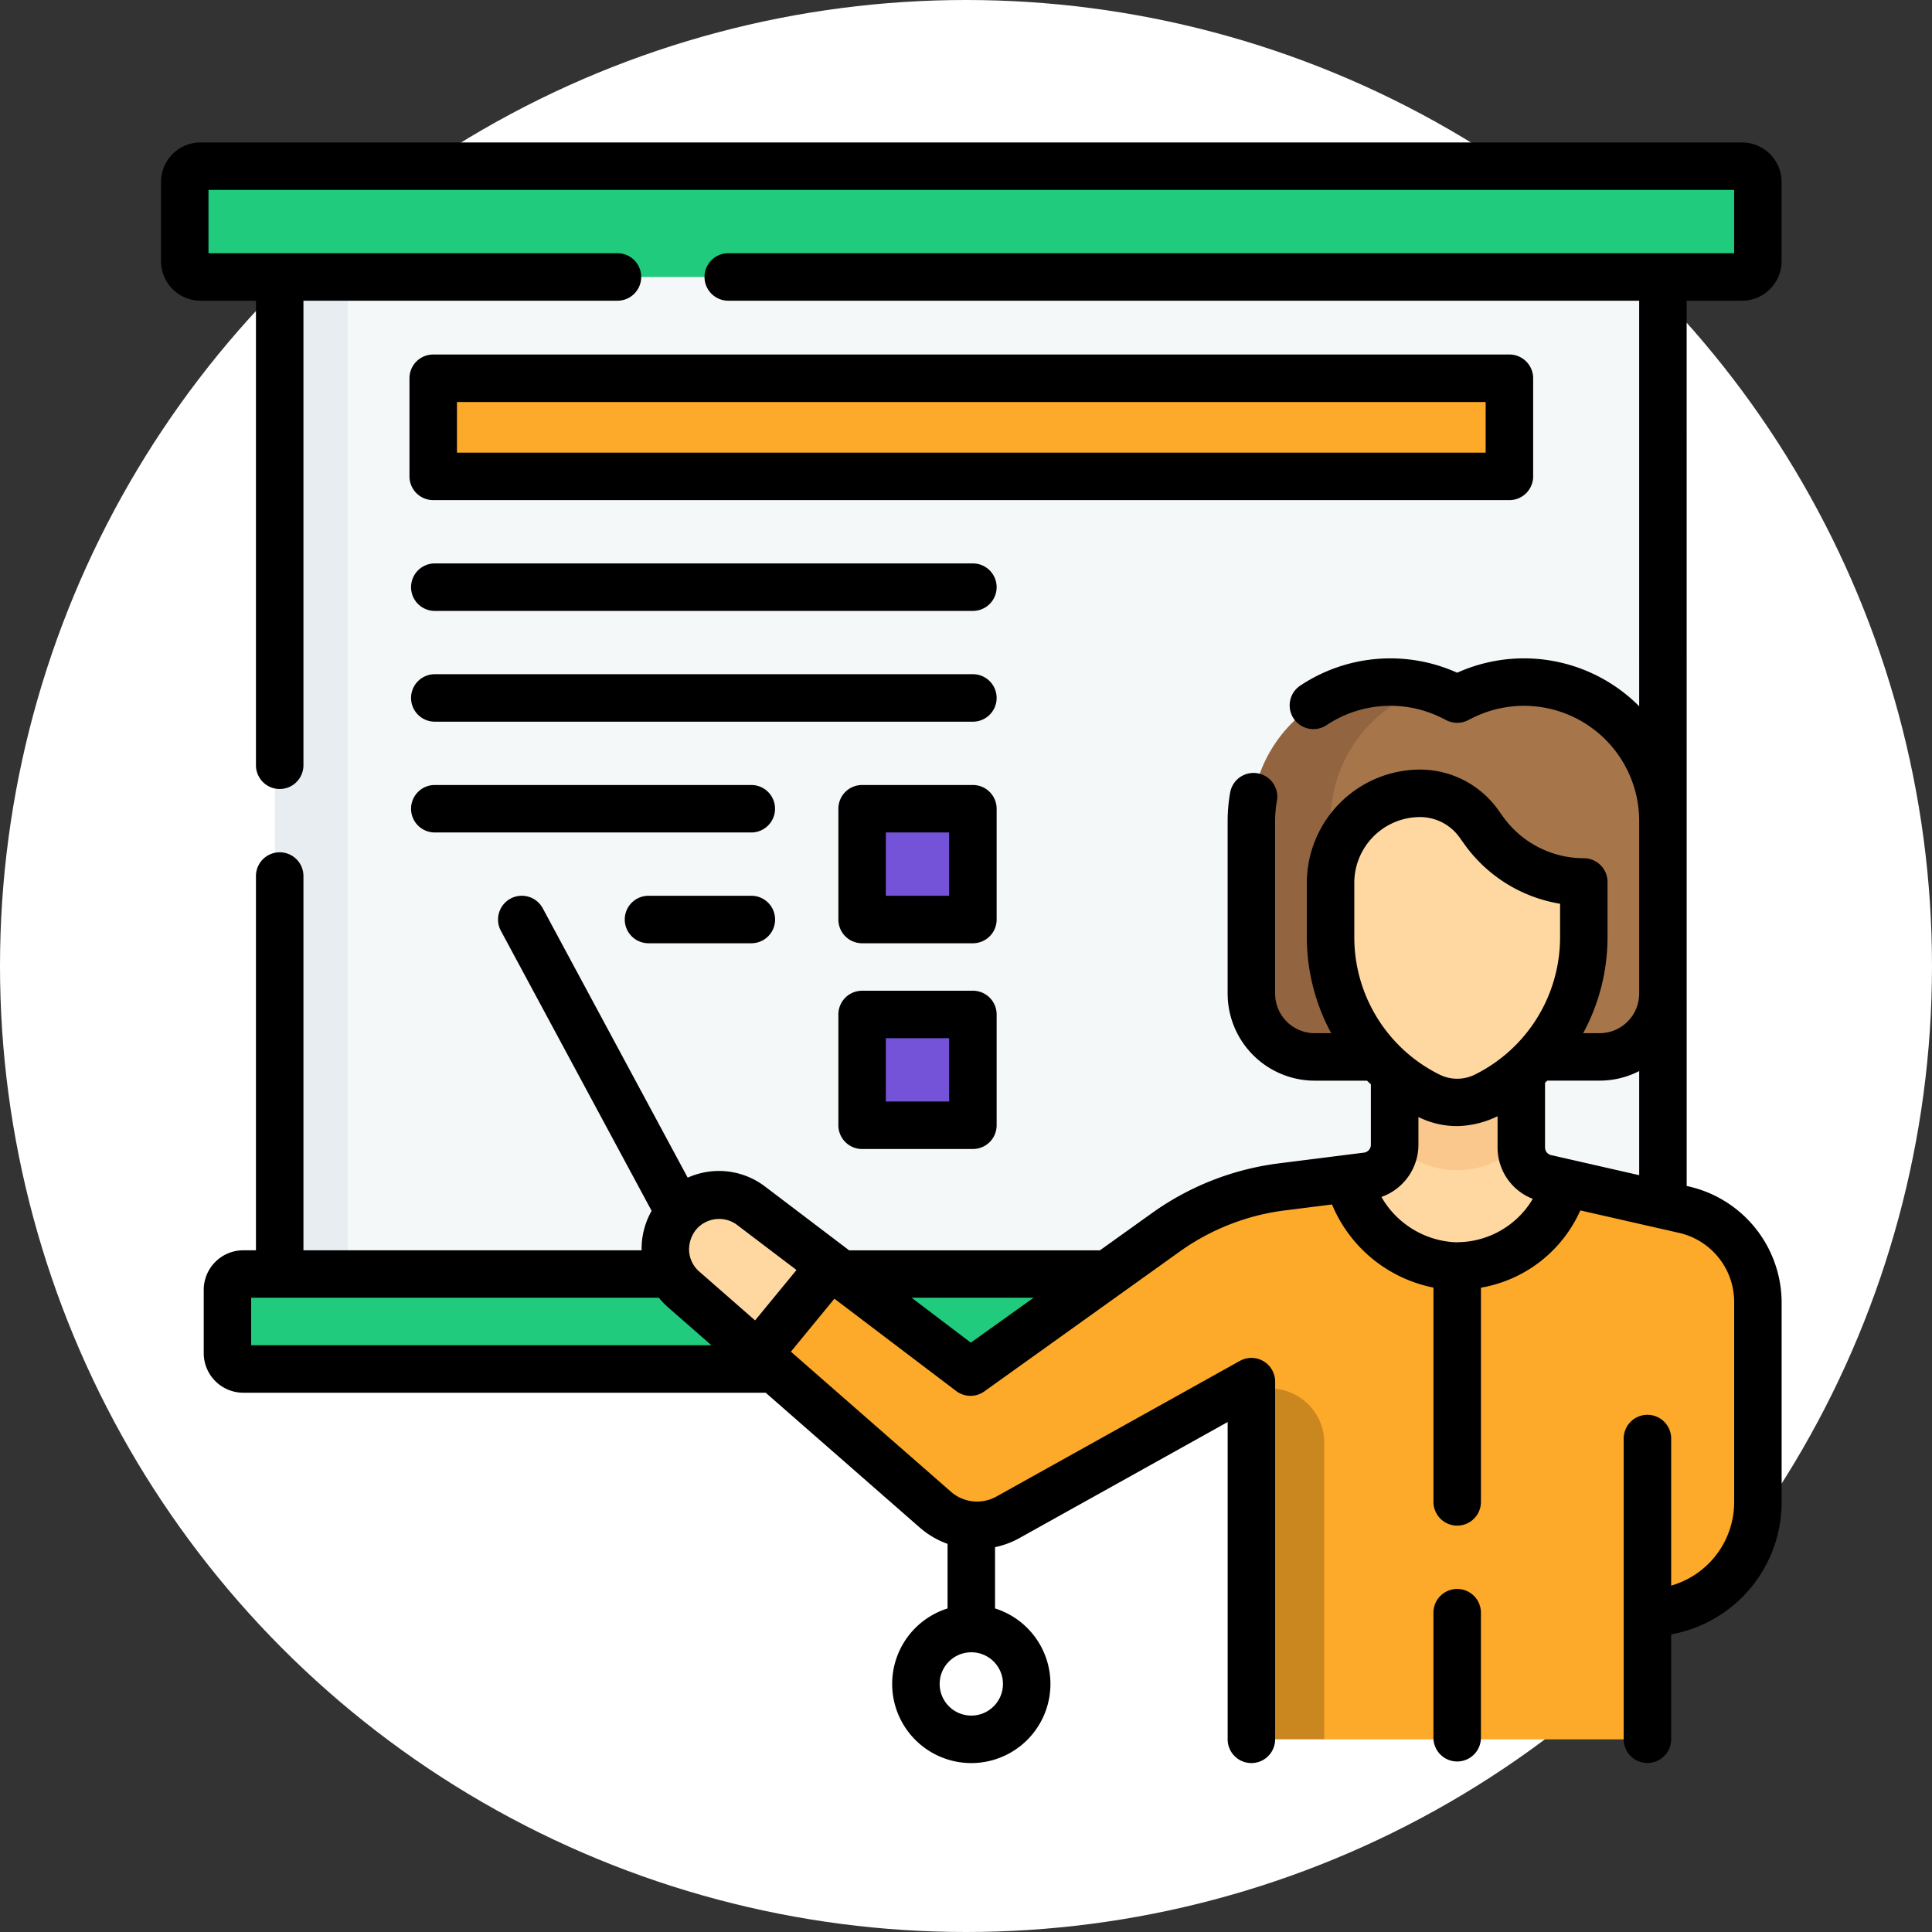 <svg xmlns="http://www.w3.org/2000/svg" width="180" height="180" viewBox="0 0 180 180">
  <rect x="0" y="0" width="180" height="180" fill="#333333" stroke="none"/>
  <g id="_10" data-name="10" transform="translate(-12807 -1760.74)">
    <circle id="Ellipse_6215" data-name="Ellipse 6215" cx="90" cy="90" r="90" transform="translate(12807 1760.74)" fill="#fff"/>
    <g id="capacitacion" transform="translate(12822 1774.011)">
      <g id="Group_158164" data-name="Group 158164" transform="translate(2.212 2.212)">
        <path id="Path_266755" data-name="Path 266755" d="M47.5,34.7H173.865v97.787H47.5Z" transform="translate(-35.704 -26.682)" fill="#f5f8f9"/>
        <path id="Path_266756" data-name="Path 266756" d="M36,34.7h6.783v97.789H36Z" transform="translate(-27.595 -26.679)" fill="#e8edf2"/>
        <path id="Path_266757" data-name="Path 266757" d="M154.361,17.822H24.457l-12.973-.481a1.475,1.475,0,0,1-1.475-1.475l.684-6.186a1.475,1.475,0,0,1,1.475-1.475L24.457,7.5h129.9a1.475,1.475,0,0,1,1.474,1.475v7.373A1.474,1.474,0,0,1,154.361,17.822Z" transform="translate(-9.27 -7.5)" fill="#20cb7d"/>
        <path id="Path_266758" data-name="Path 266758" d="M161.338,367.347H35.415l-8.279-.977a1.475,1.475,0,0,1-1.475-1.475l-.111-4.095a1.475,1.475,0,0,1,1.475-1.475l8.39-.826H161.338a1.475,1.475,0,0,1,1.475,1.475v5.9A1.474,1.474,0,0,1,161.338,367.347Z" transform="translate(-20.228 -254.99)" fill="#20cb7d"/>
        <path id="Path_266759" data-name="Path 266759" d="M22.687,7.5V17.822H8.975A1.475,1.475,0,0,1,7.5,16.347V8.975A1.475,1.475,0,0,1,8.975,7.5Z" transform="translate(-7.5 -7.5)" fill="#20cb7d"/>
        <path id="Path_266760" data-name="Path 266760" d="M32.206,358.5v8.847H22.475A1.475,1.475,0,0,1,21,365.872v-5.9a1.475,1.475,0,0,1,1.475-1.474Z" transform="translate(-17.019 -254.99)" fill="#20cb7d"/>
        <g id="Group_158162" data-name="Group 158162" transform="translate(44.776 48.104)">
          <path id="Path_266761" data-name="Path 266761" d="M281.745,339.03v18.629a10.3,10.3,0,0,1-5.874,9.3l-2.087-.273-2.33,1.267v10.616a1.179,1.179,0,0,1-1.18,1.18H255.941l-2.017-1.489-2.407,1.489H241.344l-4.322-.712a1.179,1.179,0,0,1-1.18-1.18l-1.089-30.59c0-.245-.149-.278-.531-.373a.579.579,0,0,0-.536.02l-21.817,12.153a5.9,5.9,0,0,1-6.753-.714c-3.878-3.391-10.693-9.357-16.535-14.465V337.18l6.768-1.53,12.7,9.626a.588.588,0,0,0,.7.009L226.607,332.5a23.584,23.584,0,0,1,10.782-4.223L243,327.57l.027.071c2.989,3.85,5.627,6.9,10.693,6.9,4.937,0,6.4-2.22,10.584-6.543l10.557,2.4A8.849,8.849,0,0,1,281.745,339.03Z" transform="translate(-179.955 -281.285)" fill="#fda929"/>
          <path id="Path_266762" data-name="Path 266762" d="M350.472,398.313v27.632h-5.6a1.18,1.18,0,0,1-1.18-1.18V393.624a.587.587,0,0,0-.339-.534l2.446.183A5.054,5.054,0,0,1,350.472,398.313Z" transform="translate(-289.084 -327.484)" fill="#ca8720"/>
          <path id="Path_266763" data-name="Path 266763" d="M174.727,339.056l-6.768,8.237c-2.619-2.294-5.04-4.415-6.915-6.054a5.013,5.013,0,0,1-.445-7.1l.08-.091a4.849,4.849,0,0,1,6.576-.661Z" transform="translate(-159.334 -284.691)" fill="#ffd8a1"/>
          <path id="Path_266764" data-name="Path 266764" d="M394.414,302.194a11.142,11.142,0,0,1-21.277-.36l-.027-.071,2.327-.292a2.96,2.96,0,0,0,2.58-2.937l1.19-7.564h9.076l1.53,7.4v.419a2.949,2.949,0,0,0,2.294,2.875Z" transform="translate(-310.068 -255.479)" fill="#ffd8a1"/>
          <path id="Path_266765" data-name="Path 266765" d="M377.249,171.7a13.342,13.342,0,0,0-10.978.208,1.146,1.146,0,0,1-1.005,0,11.939,11.939,0,0,0-2.049-.778c-3.446-.311-5.877-.114-8.606,1.127a11.7,11.7,0,0,0-7.133,11.281l.194,8.694V199.6c0,3.258,2.515,4.9,5.773,4.9l9.27,1h16.323a5.9,5.9,0,0,0,5.9-5.9v-16.07a12.949,12.949,0,0,0-7.688-11.833Z" transform="translate(-291.994 -170.62)" fill="#a6764a"/>
          <path id="Path_266766" data-name="Path 266766" d="M365.146,205.506H350.4a5.9,5.9,0,0,1-5.9-5.9V183.539a12.954,12.954,0,0,1,7.688-11.834,13.393,13.393,0,0,1,8.93-.572,11.425,11.425,0,0,0-1.557.572,12.954,12.954,0,0,0-7.688,11.834v8.694a13.27,13.27,0,0,0,13.273,13.273Z" transform="translate(-289.895 -170.625)" fill="#926540"/>
          <path id="Path_266767" data-name="Path 266767" d="M401.546,290.97v7.4a8.29,8.29,0,0,1-11.8.159V290.97Z" transform="translate(-321.8 -255.479)" fill="#fac78c"/>
          <path id="Path_266768" data-name="Path 266768" d="M393.093,214.464a.586.586,0,0,0-.554-.587,11.46,11.46,0,0,1-8.772-4.787l-.417-.584a6.8,6.8,0,0,0-5.45-2.875,8.332,8.332,0,0,0-8.4,8.259v5.1a16.572,16.572,0,0,0,9,14.742.6.6,0,0,1,.243.237,3,3,0,0,0,5.107-.009.594.594,0,0,1,.235-.224,16.573,16.573,0,0,0,9.007-14.746Z" transform="translate(-307.523 -195.306)" fill="#ffd8a1"/>
        </g>
        <path id="Path_266769" data-name="Path 266769" d="M185.676,83.642H86.59a.59.59,0,0,1-.59-.59V75.09a.59.59,0,0,1,.59-.59h99.087a.59.59,0,0,1,.59.59v7.962A.59.59,0,0,1,185.676,83.642Z" transform="translate(-62.85 -54.742)" fill="#fda929"/>
        <g id="Group_158163" data-name="Group 158163" transform="translate(63.109 59.865)">
          <path id="Path_266770" data-name="Path 266770" d="M230.642,220.822H222.68a1.18,1.18,0,0,1-1.18-1.18V211.68a1.18,1.18,0,0,1,1.18-1.18h7.962a1.18,1.18,0,0,1,1.18,1.18v7.962A1.179,1.179,0,0,1,230.642,220.822Z" transform="translate(-221.5 -210.5)" fill="#7453d8"/>
          <path id="Path_266771" data-name="Path 266771" d="M230.642,285.822H222.68a1.18,1.18,0,0,1-1.18-1.18V276.68a1.18,1.18,0,0,1,1.18-1.18h7.962a1.18,1.18,0,0,1,1.18,1.18v7.962A1.179,1.179,0,0,1,230.642,285.822Z" transform="translate(-221.5 -256.331)" fill="#7453d8"/>
        </g>
      </g>
      <g id="Group_158165" data-name="Group 158165">
        <path id="Path_266772" data-name="Path 266772" d="M142.142,14.745H147.3a3.69,3.69,0,0,0,3.686-3.686V3.686A3.69,3.69,0,0,0,147.3,0H3.686A3.69,3.69,0,0,0,0,3.686v7.373a3.69,3.69,0,0,0,3.686,3.686H8.847V58.026a2.212,2.212,0,1,0,4.424,0V14.745H42.528a2.212,2.212,0,0,0,0-4.424H4.424v-5.9H146.566v5.9H52.85a2.212,2.212,0,1,0,0,4.424h84.869V52.529a15.142,15.142,0,0,0-16.957-3.124,15.156,15.156,0,0,0-14.62,1.2,2.212,2.212,0,0,0,2.451,3.683,10.811,10.811,0,0,1,1.587-.873,10.694,10.694,0,0,1,9.16.208l.434.217a2.209,2.209,0,0,0,1.978,0l.434-.217a10.733,10.733,0,0,1,15.533,9.6V79.3a3.691,3.691,0,0,1-3.686,3.688H132.5A18.783,18.783,0,0,0,134.77,74V68.9a2.212,2.212,0,0,0-2.212-2.212,9.266,9.266,0,0,1-7.526-3.875l-.456-.638a8.962,8.962,0,0,0-7.279-3.747A10.58,10.58,0,0,0,106.754,68.9V74a18.782,18.782,0,0,0,2.272,8.989h-1.535A3.691,3.691,0,0,1,103.8,79.3V63.23a10.758,10.758,0,0,1,.171-1.913,2.212,2.212,0,0,0-4.353-.787,15.221,15.221,0,0,0-.242,2.7V79.3a8.12,8.12,0,0,0,8.11,8.112h4.878c.117.114.237.226.357.338v5.636a.738.738,0,0,1-.645.731l-7.935,1a25.884,25.884,0,0,0-11.793,4.618l-4.868,3.483H64.11L56.245,97.25a7.087,7.087,0,0,0-7.173-.8L35.566,71.35a2.212,2.212,0,1,0-3.9,2.1L45.71,99.54a7.179,7.179,0,0,0-.933,3.675H13.271V68.348a2.212,2.212,0,0,0-4.424,0v34.867H7.667A3.69,3.69,0,0,0,3.981,106.9v5.9a3.69,3.69,0,0,0,3.686,3.686H56.336l14.355,12.561a8.064,8.064,0,0,0,2.591,1.52v6.017a7.373,7.373,0,1,0,4.424,0v-5.71a8.063,8.063,0,0,0,2.272-.846l19.4-10.81v29.56a2.212,2.212,0,1,0,4.424,0V115.454a2.212,2.212,0,0,0-3.288-1.932L77.826,126.163a3.694,3.694,0,0,1-4.221-.446l-14.92-13.055,4.054-4.936,11.345,8.6a2.21,2.21,0,0,0,2.624.036l18.22-13.039A21.443,21.443,0,0,1,104.7,99.5l4.4-.554a12.969,12.969,0,0,0,9.452,7.744v19.966a2.212,2.212,0,1,0,4.424,0V106.7a12.448,12.448,0,0,0,9.259-7.2l9.17,2.086a6.6,6.6,0,0,1,5.163,6.47v18.63a8.093,8.093,0,0,1-5.869,7.77v-13.7a2.212,2.212,0,1,0-4.424,0v28.016a2.212,2.212,0,1,0,4.424,0V139a12.524,12.524,0,0,0,10.292-12.308v-18.63a11.124,11.124,0,0,0-8.847-10.838ZM75.495,146.566a2.949,2.949,0,1,1,2.949-2.949A2.952,2.952,0,0,1,75.495,146.566ZM8.4,112.062v-4.424H46.385a7.281,7.281,0,0,0,.854.888l4.041,3.536Zm46.949-2.314-5.2-4.551a2.771,2.771,0,0,1-.947-1.917,2.963,2.963,0,0,1,.706-2.056,2.817,2.817,0,0,1,3.66-.45l5.64,4.278Zm20.1,2.073-5.516-4.183H81.3ZM117.3,62.852a4.529,4.529,0,0,1,3.679,1.894l.456.638a13.7,13.7,0,0,0,8.914,5.546V74a14.283,14.283,0,0,1-7.936,12.844h0a3.7,3.7,0,0,1-3.3,0A14.282,14.282,0,0,1,111.177,74V68.919a6.139,6.139,0,0,1,6.119-6.067Zm3.454,39.622a8.4,8.4,0,0,1-7.05-4.228,5.17,5.17,0,0,0,3.448-4.864V90.8a8.115,8.115,0,0,0,3.613.845,8.934,8.934,0,0,0,3.76-.921v2.9a5.128,5.128,0,0,0,3.281,4.8,8.226,8.226,0,0,1-7.052,4.04Zm8.767-8.125a.733.733,0,0,1-.574-.719V87.608c.07-.066.14-.131.209-.2h4.878a8.057,8.057,0,0,0,3.686-.89v9.7Z"/>
        <path id="Path_266773" data-name="Path 266773" d="M404.212,456.995A2.212,2.212,0,0,0,402,459.207v11.65a2.212,2.212,0,0,0,4.424,0v-11.65A2.212,2.212,0,0,0,404.212,456.995Z" transform="translate(-283.45 -322.227)"/>
        <path id="Path_266774" data-name="Path 266774" d="M183.19,78.354V69.212A2.212,2.212,0,0,0,180.978,67H80.712A2.212,2.212,0,0,0,78.5,69.212v9.142a2.212,2.212,0,0,0,2.212,2.212H180.978A2.212,2.212,0,0,0,183.19,78.354Zm-4.424-2.212H82.924V71.424h95.843Z" transform="translate(-55.35 -47.242)"/>
        <path id="Path_266775" data-name="Path 266775" d="M131.345,133H81.212a2.212,2.212,0,1,0,0,4.424h50.133a2.212,2.212,0,0,0,0-4.424Z" transform="translate(-55.703 -93.778)"/>
        <path id="Path_266776" data-name="Path 266776" d="M131.345,168H81.212a2.212,2.212,0,1,0,0,4.424h50.133a2.212,2.212,0,0,0,0-4.424Z" transform="translate(-55.703 -118.457)"/>
        <path id="Path_266777" data-name="Path 266777" d="M228.745,205.212A2.212,2.212,0,0,0,226.533,203H216.212A2.212,2.212,0,0,0,214,205.212v10.322a2.212,2.212,0,0,0,2.212,2.212h10.322a2.212,2.212,0,0,0,2.212-2.212Zm-4.424,8.11h-5.9v-5.9h5.9Z" transform="translate(-150.891 -143.135)"/>
        <path id="Path_266778" data-name="Path 266778" d="M226.533,268H216.212A2.212,2.212,0,0,0,214,270.212v10.322a2.212,2.212,0,0,0,2.212,2.212h10.322a2.212,2.212,0,0,0,2.212-2.212V270.212A2.212,2.212,0,0,0,226.533,268Zm-2.212,10.322h-5.9v-5.9h5.9Z" transform="translate(-150.891 -188.967)"/>
        <path id="Path_266779" data-name="Path 266779" d="M158.3,238h-9.584a2.212,2.212,0,1,0,0,4.424H158.3a2.212,2.212,0,1,0,0-4.424Z" transform="translate(-103.297 -167.814)"/>
        <path id="Path_266780" data-name="Path 266780" d="M110.7,203H81.212a2.212,2.212,0,1,0,0,4.424H110.7a2.212,2.212,0,0,0,0-4.424Z" transform="translate(-55.703 -143.135)"/>
      </g>
    </g>
  </g>
</svg>

